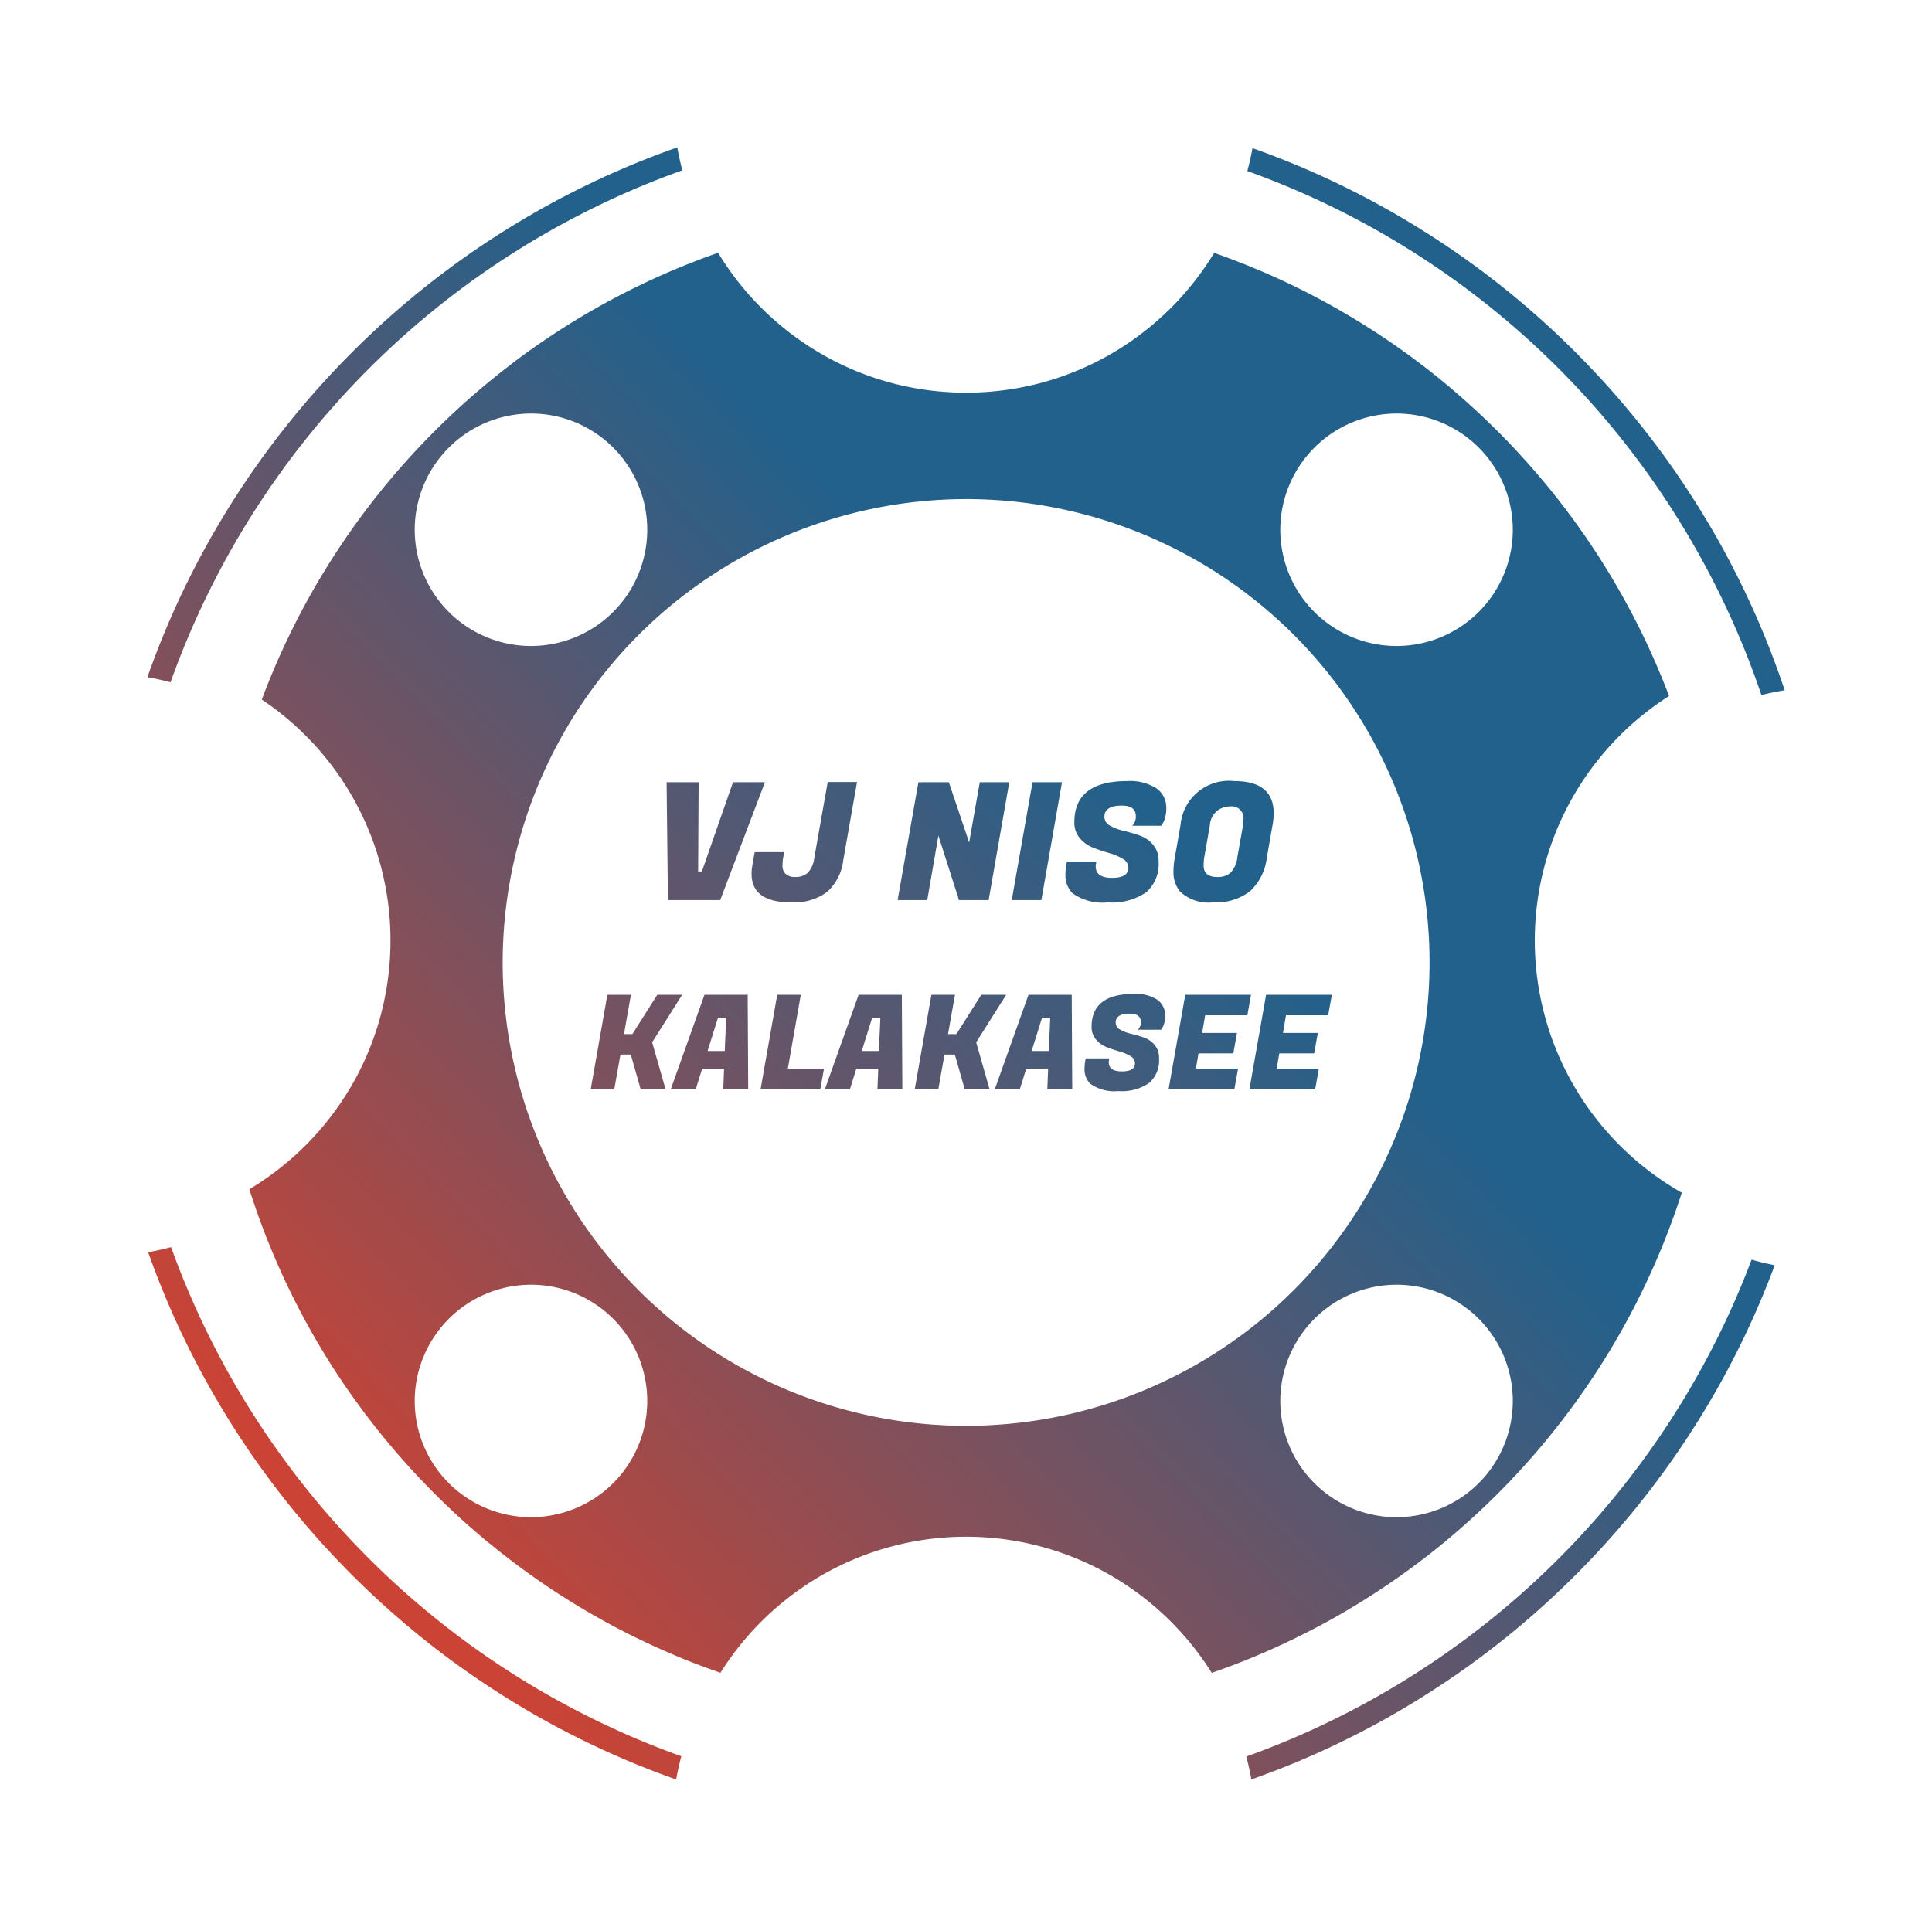 <svg xmlns="http://www.w3.org/2000/svg" xmlns:xlink="http://www.w3.org/1999/xlink" width="118" height="117.702" viewBox="0 0 118 117.702"><defs><style>.a{fill:url(#a);}.b{filter:url(#b);}</style><linearGradient id="a" x1="0.58" y1="0.369" x2="0.106" y2="0.832" gradientUnits="objectBoundingBox"><stop offset="0" stop-color="#21618c"/><stop offset="1" stop-color="#cb4335"/></linearGradient><filter id="b" x="0" y="0" width="118" height="117.702" filterUnits="userSpaceOnUse"><feOffset dy="3" input="SourceAlpha"/><feGaussianBlur stdDeviation="3" result="c"/><feFlood flood-opacity="0.161"/><feComposite operator="in" in2="c"/><feComposite in="SourceGraphic"/></filter></defs><g class="b" transform="matrix(1, 0, 0, 1, 0, 0)"><path class="a" d="M70.451,101.633a51.6,51.6,0,0,0,30.861-30.352c.464.131.938.246,1.411.339-.267.719-.554,1.437-.85,2.138-.662,1.568-1.411,3.121-2.224,4.618s-1.7,2.952-2.647,4.356S95.036,85.5,93.962,86.8s-2.218,2.56-3.41,3.751S88.1,92.89,86.8,93.962,84.13,96.06,82.733,97s-2.87,1.839-4.356,2.646-3.051,1.562-4.618,2.225c-.979.415-1.987.8-3,1.161C70.676,102.565,70.573,102.1,70.451,101.633Zm-37.819.24c-1.567-.662-3.12-1.411-4.619-2.225s-2.952-1.7-4.355-2.646-2.766-1.966-4.067-3.041-2.561-2.219-3.752-3.41S13.5,88.1,12.429,86.8s-2.1-2.671-3.041-4.067S7.55,79.864,6.742,78.377s-1.562-3.05-2.225-4.618c-.405-.958-.788-1.944-1.138-2.932.47-.085.94-.19,1.4-.312a51.627,51.627,0,0,0,31.163,31.1c-.123.467-.229.942-.314,1.418C34.618,102.678,33.611,102.288,32.632,101.874ZM62.05,90.5a17.691,17.691,0,0,0-17.425,0,17.832,17.832,0,0,0-6.294,6.016c-.967-.335-1.93-.7-2.862-1.1-1.362-.576-2.712-1.226-4.012-1.932s-2.565-1.475-3.785-2.3-2.4-1.71-3.534-2.642-2.225-1.928-3.26-2.963-2.032-2.132-2.963-3.26S16.093,80,15.273,78.79s-1.6-2.493-2.3-3.785-1.357-2.651-1.933-4.013c-.554-1.31-1.051-2.66-1.48-4.014A17.814,17.814,0,0,0,15.8,60.653a17.615,17.615,0,0,0,1.757-4.2,17.753,17.753,0,0,0,.623-4.67A17.688,17.688,0,0,0,10.32,37.067c.2-.545.419-1.092.643-1.625.45-1.078.95-2.155,1.484-3.2s1.108-2.066,1.717-3.061,1.259-1.969,1.939-2.911,1.4-1.863,2.149-2.749,1.535-1.75,2.347-2.576,1.663-1.629,2.534-2.39,1.786-1.5,2.711-2.2,1.9-1.364,2.875-1.987,2-1.221,3.028-1.769,2.1-1.068,3.169-1.538,2.171-.9,3.272-1.287a17.814,17.814,0,0,0,6.317,6.181A17.627,17.627,0,0,0,48.69,17.7a17.723,17.723,0,0,0,4.647.617,17.73,17.73,0,0,0,4.648-.617,17.627,17.627,0,0,0,4.185-1.74,17.814,17.814,0,0,0,6.317-6.181c1.1.385,2.2.818,3.272,1.287s2.135.986,3.169,1.538,2.043,1.142,3.028,1.769,1.947,1.292,2.875,1.987,1.839,1.432,2.711,2.2,1.723,1.565,2.534,2.39,1.6,1.693,2.347,2.576,1.471,1.81,2.149,2.749,1.332,1.921,1.939,2.911,1.187,2.025,1.717,3.061,1.032,2.118,1.484,3.2c.193.464.382.936.559,1.4a17.823,17.823,0,0,0-5.939,6.28,17.691,17.691,0,0,0,.228,17.706,17.8,17.8,0,0,0,6.488,6.356c-.413,1.284-.889,2.565-1.414,3.805-.575,1.362-1.226,2.712-1.932,4.013s-1.476,2.565-2.3,3.785-1.71,2.4-2.642,3.534-1.927,2.224-2.963,3.26-2.132,2.031-3.26,2.963S80.217,90.368,79,91.189s-2.493,1.6-3.785,2.3-2.651,1.357-4.012,1.932c-.934.4-1.9.765-2.863,1.1A17.822,17.822,0,0,0,62.05,90.5ZM72.526,79.911a7.1,7.1,0,1,0,7.1-7.1A7.111,7.111,0,0,0,72.526,79.911Zm-52.865,0a7.1,7.1,0,1,0,7.1-7.1A7.111,7.111,0,0,0,19.66,79.911Zm5.371-26.787A28.305,28.305,0,1,0,53.337,24.819,28.337,28.337,0,0,0,25.032,53.124ZM72.526,26.692a7.1,7.1,0,1,0,7.1-7.1A7.111,7.111,0,0,0,72.526,26.692Zm-52.865,0a7.1,7.1,0,1,0,7.1-7.1A7.111,7.111,0,0,0,19.66,26.692ZM60.914,60.527a1.236,1.236,0,0,1-.344-.928,2.7,2.7,0,0,1,.048-.488l.024-.128h1.44l-.016.1a.734.734,0,0,0-.016.144q0,.552.8.553t.8-.5a.5.5,0,0,0-.272-.432,2.676,2.676,0,0,0-.661-.28q-.387-.112-.776-.26a1.612,1.612,0,0,1-.66-.464A1.163,1.163,0,0,1,61,57.055q0-2.007,2.584-2.008a2.39,2.39,0,0,1,1.427.356,1.155,1.155,0,0,1,.484.988,1.64,1.64,0,0,1-.059.444,1.026,1.026,0,0,1-.124.3l-.064.1H63.833a.642.642,0,0,0,.176-.464q0-.52-.68-.519-.856,0-.856.544a.486.486,0,0,0,.272.432,2.37,2.37,0,0,0,.661.252c.258.061.518.138.779.228a1.51,1.51,0,0,1,.664.453,1.209,1.209,0,0,1,.272.82,1.825,1.825,0,0,1-.607,1.507,2.944,2.944,0,0,1-1.872.492A2.51,2.51,0,0,1,60.914,60.527Zm9.728.336,1.016-5.76h4.016l-.224,1.248H72.874l-.185,1.08h2.129l-.224,1.248H72.465l-.159.936h2.576l-.224,1.247Zm-4.937,0,1.016-5.76h4.016l-.223,1.248H67.937l-.184,1.08h2.128l-.224,1.248H67.53l-.16.936h2.576l-.223,1.247Zm-7.408,0,.049-1.256H57.01l-.391,1.256H55.09l2.056-5.76h2.641l.031,5.76Zm-.959-2.327h1.048l.088-2.032h-.5Zm-4.089,2.327-.6-2.111h-.633l-.375,2.111H50.2l1.016-5.76h1.44l-.425,2.4h.512l1.52-2.4h1.52l-1.832,2.9.815,2.856Zm-5.328,0,.049-1.256H46.634l-.392,1.256H44.714l2.056-5.76H49.41l.032,5.76Zm-.959-2.327H48.01L48.1,56.5h-.5Zm-6.177,2.327L41.8,55.1h1.44l-.792,4.513h2.209l-.224,1.247Zm-2.28,0,.048-1.256H37.218l-.392,1.256H35.3l2.056-5.76h2.64l.032,5.76Zm-.96-2.327h1.049l.088-2.032h-.5Zm-4.088,2.327-.6-2.111h-.633l-.375,2.111H30.41l1.015-5.76h1.44l-.424,2.4h.512l1.52-2.4h1.52l-1.832,2.9.816,2.856ZM66.393,48.785a1.9,1.9,0,0,1-.39-1.27,4.282,4.282,0,0,1,.08-.79l.35-2a2.966,2.966,0,0,1,3.28-2.68q2.41,0,2.41,1.97a3.93,3.93,0,0,1-.07.71l-.35,2a3.316,3.316,0,0,1-1.04,2.06,3.409,3.409,0,0,1-2.25.67A2.548,2.548,0,0,1,66.393,48.785Zm1.83-4.02-.339,1.92a3.257,3.257,0,0,0-.04.52q0,.7.841.7a1.175,1.175,0,0,0,.8-.26,1.608,1.608,0,0,0,.42-.96l.34-1.92a2.469,2.469,0,0,0,.03-.36.72.72,0,0,0-.82-.81A1.209,1.209,0,0,0,68.223,44.764Zm-8.39,4.13a1.549,1.549,0,0,1-.43-1.16,3.476,3.476,0,0,1,.06-.61l.03-.159h1.8l-.02.12a.914.914,0,0,0-.02.18q0,.69,1,.69t.994-.62a.62.62,0,0,0-.34-.54,3.269,3.269,0,0,0-.824-.35q-.486-.14-.97-.325a2.025,2.025,0,0,1-.825-.581,1.454,1.454,0,0,1-.34-.985q0-2.51,3.23-2.51a3,3,0,0,1,1.786.445,1.448,1.448,0,0,1,.6,1.236,2.046,2.046,0,0,1-.075.554,1.25,1.25,0,0,1-.156.375l-.08.12H63.483a.8.8,0,0,0,.22-.58q0-.651-.85-.65-1.071,0-1.07.68a.606.606,0,0,0,.34.54,2.979,2.979,0,0,0,.824.315,9.942,9.942,0,0,1,.976.285,1.9,1.9,0,0,1,.83.565,1.513,1.513,0,0,1,.34,1.024,2.282,2.282,0,0,1-.76,1.886,3.687,3.687,0,0,1-2.34.615A3.138,3.138,0,0,1,59.833,48.894Zm-19.6-1.19a3.1,3.1,0,0,1,.06-.581l.131-.74h1.8l-.06.33a3.18,3.18,0,0,0-.041.509.689.689,0,0,0,.131.43.8.8,0,0,0,.66.25,1.089,1.089,0,0,0,.745-.25,1.581,1.581,0,0,0,.405-.92l.82-4.63h1.79l-.84,4.77a3.09,3.09,0,0,1-1,1.955,3.4,3.4,0,0,1-2.191.625Q40.233,49.454,40.233,47.7Zm15.89,1.61,1.27-7.2h1.8l-1.26,7.2Zm-3.22,0-1.26-3.94-.68,3.94h-1.81l1.27-7.2h1.859l1.24,3.68.65-3.68h1.8l-1.26,7.2Zm-17.779,0-.08-7.2H37l-.031,5.45h.23l1.9-5.45h1.95l-2.731,7.2ZM97.078,26.451A51.44,51.44,0,0,0,70.515,4.781c.123-.462.228-.932.312-1.4.989.35,1.975.733,2.932,1.138,1.567.663,3.12,1.411,4.618,2.225s2.951,1.7,4.356,2.646S85.5,11.355,86.8,12.429s2.561,2.219,3.751,3.41,2.339,2.453,3.41,3.752,2.1,2.669,3.041,4.067,1.84,2.87,2.646,4.355,1.562,3.051,2.225,4.619c.534,1.261,1.024,2.56,1.459,3.866-.476.076-.953.174-1.421.29A51.6,51.6,0,0,0,97.078,26.451ZM3.333,35.7c.364-1.034.761-2.065,1.184-3.064.662-1.567,1.411-3.12,2.225-4.619s1.7-2.951,2.646-4.355,1.967-2.766,3.041-4.067,2.219-2.56,3.41-3.752,2.453-2.338,3.752-3.41,2.669-2.1,4.067-3.041,2.869-1.839,4.355-2.646,3.052-1.562,4.619-2.225c1-.423,2.03-.822,3.064-1.184.084.47.187.941.308,1.4A51.59,51.59,0,0,0,4.747,36.008C4.281,35.886,3.807,35.781,3.333,35.7Z" transform="translate(5.67 2.67)"/></g></svg>